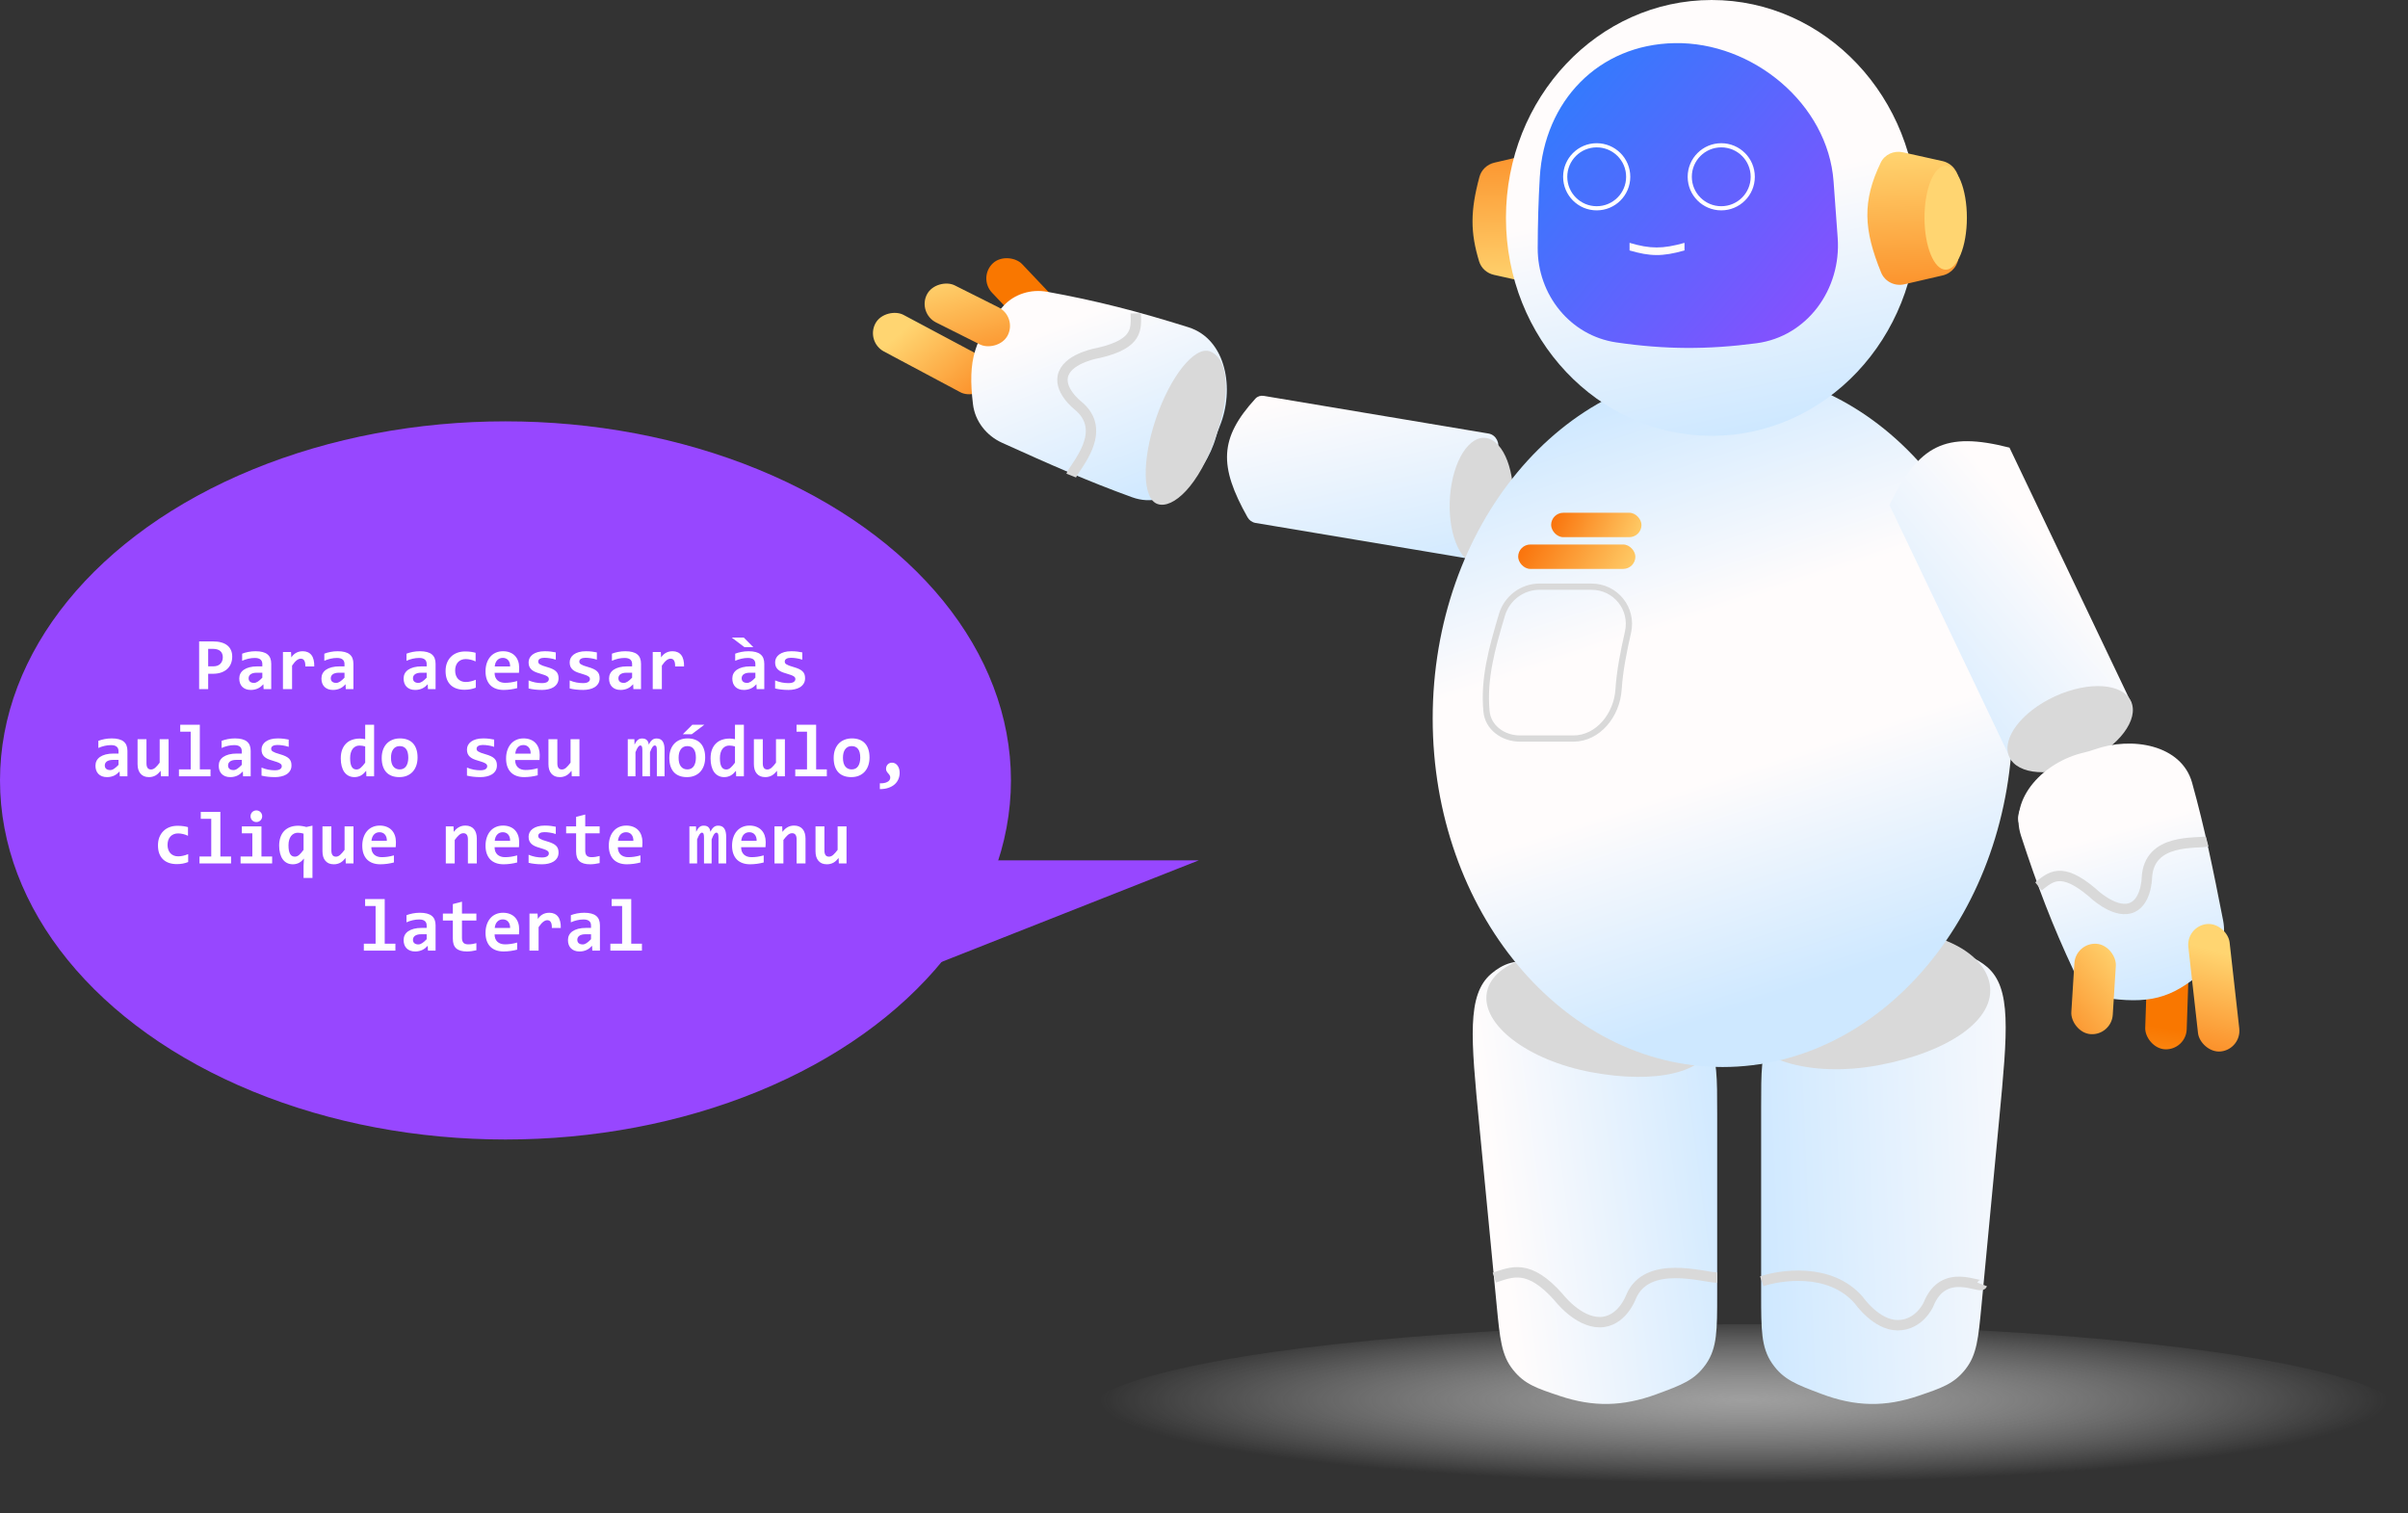 <svg width="1160" height="729" viewBox="0 0 1160 729" fill="none" xmlns="http://www.w3.org/2000/svg">
<rect x="0" y="0" width="1160" height="729" fill="#333333" stroke="none"/>
<ellipse cx="840" cy="683.5" rx="320" ry="45.5" fill="url(#paint0_radial_894_580)"/>
<ellipse cx="243.5" cy="376" rx="243.5" ry="173" fill="#9747FF"/>
<path d="M451 414.5L577.5 414.501L420.5 476.499L451 414.5Z" fill="#9747FF"/>
<path d="M111.869 316.338C111.869 317.533 111.67 318.641 111.271 319.66C110.873 320.668 110.281 321.541 109.496 322.279C108.711 323.018 107.732 323.592 106.561 324.002C105.389 324.412 104.029 324.617 102.482 324.617H100.285V332H95.926V309.025H102.658C104.146 309.025 105.459 309.189 106.596 309.518C107.744 309.834 108.705 310.303 109.479 310.924C110.264 311.545 110.855 312.312 111.254 313.227C111.664 314.129 111.869 315.166 111.869 316.338ZM107.334 316.637C107.334 316.027 107.234 315.477 107.035 314.984C106.848 314.48 106.555 314.053 106.156 313.701C105.77 313.35 105.277 313.08 104.68 312.893C104.082 312.705 103.373 312.611 102.553 312.611H100.285V321.031H102.693C103.443 321.031 104.105 320.932 104.68 320.732C105.254 320.521 105.734 320.223 106.121 319.836C106.52 319.449 106.818 318.986 107.018 318.447C107.229 317.908 107.334 317.305 107.334 316.637ZM126.986 332L126.881 329.662C126.506 330.061 126.113 330.43 125.703 330.77C125.293 331.098 124.842 331.385 124.35 331.631C123.857 331.877 123.318 332.064 122.732 332.193C122.158 332.334 121.525 332.404 120.834 332.404C119.92 332.404 119.117 332.27 118.426 332C117.734 331.73 117.154 331.355 116.686 330.875C116.217 330.395 115.859 329.814 115.613 329.135C115.379 328.455 115.262 327.705 115.262 326.885C115.262 326.041 115.438 325.262 115.789 324.547C116.152 323.832 116.697 323.217 117.424 322.701C118.162 322.186 119.076 321.781 120.166 321.488C121.268 321.195 122.557 321.049 124.033 321.049H126.371V319.977C126.371 319.52 126.307 319.109 126.178 318.746C126.049 318.371 125.838 318.055 125.545 317.797C125.264 317.539 124.895 317.34 124.438 317.199C123.98 317.059 123.418 316.988 122.75 316.988C121.695 316.988 120.652 317.111 119.621 317.357C118.602 317.592 117.611 317.926 116.65 318.359V314.932C117.506 314.592 118.49 314.311 119.604 314.088C120.729 313.865 121.895 313.754 123.102 313.754C124.426 313.754 125.562 313.883 126.512 314.141C127.461 314.387 128.24 314.762 128.85 315.266C129.471 315.77 129.928 316.402 130.221 317.164C130.514 317.914 130.66 318.793 130.66 319.801V332H126.986ZM126.371 324.107H123.752C123.025 324.107 122.41 324.178 121.906 324.318C121.402 324.459 120.992 324.652 120.676 324.898C120.359 325.145 120.125 325.432 119.973 325.76C119.832 326.076 119.762 326.416 119.762 326.779C119.762 327.506 119.996 328.062 120.465 328.449C120.934 328.824 121.572 329.012 122.381 329.012C122.979 329.012 123.6 328.795 124.244 328.361C124.889 327.928 125.598 327.307 126.371 326.498V324.107ZM147.078 321.084C147.102 320.416 147.066 319.848 146.973 319.379C146.891 318.91 146.75 318.523 146.551 318.219C146.363 317.914 146.129 317.691 145.848 317.551C145.566 317.41 145.244 317.34 144.881 317.34C144.248 317.34 143.592 317.604 142.912 318.131C142.244 318.646 141.506 319.502 140.697 320.697V332H136.303V314.141H140.188L140.346 316.742C140.639 316.285 140.967 315.875 141.33 315.512C141.705 315.148 142.115 314.838 142.561 314.58C143.018 314.311 143.521 314.105 144.072 313.965C144.623 313.824 145.227 313.754 145.883 313.754C146.785 313.754 147.582 313.912 148.273 314.229C148.977 314.533 149.562 314.99 150.031 315.6C150.512 316.209 150.863 316.977 151.086 317.902C151.32 318.816 151.42 319.877 151.385 321.084H147.078ZM166.572 332L166.467 329.662C166.092 330.061 165.699 330.43 165.289 330.77C164.879 331.098 164.428 331.385 163.936 331.631C163.443 331.877 162.904 332.064 162.318 332.193C161.744 332.334 161.111 332.404 160.42 332.404C159.506 332.404 158.703 332.27 158.012 332C157.32 331.73 156.74 331.355 156.271 330.875C155.803 330.395 155.445 329.814 155.199 329.135C154.965 328.455 154.848 327.705 154.848 326.885C154.848 326.041 155.023 325.262 155.375 324.547C155.738 323.832 156.283 323.217 157.01 322.701C157.748 322.186 158.662 321.781 159.752 321.488C160.854 321.195 162.143 321.049 163.619 321.049H165.957V319.977C165.957 319.52 165.893 319.109 165.764 318.746C165.635 318.371 165.424 318.055 165.131 317.797C164.85 317.539 164.48 317.34 164.023 317.199C163.566 317.059 163.004 316.988 162.336 316.988C161.281 316.988 160.238 317.111 159.207 317.357C158.188 317.592 157.197 317.926 156.236 318.359V314.932C157.092 314.592 158.076 314.311 159.189 314.088C160.314 313.865 161.48 313.754 162.688 313.754C164.012 313.754 165.148 313.883 166.098 314.141C167.047 314.387 167.826 314.762 168.436 315.266C169.057 315.77 169.514 316.402 169.807 317.164C170.1 317.914 170.246 318.793 170.246 319.801V332H166.572ZM165.957 324.107H163.338C162.611 324.107 161.996 324.178 161.492 324.318C160.988 324.459 160.578 324.652 160.262 324.898C159.945 325.145 159.711 325.432 159.559 325.76C159.418 326.076 159.348 326.416 159.348 326.779C159.348 327.506 159.582 328.062 160.051 328.449C160.52 328.824 161.158 329.012 161.967 329.012C162.564 329.012 163.186 328.795 163.83 328.361C164.475 327.928 165.184 327.307 165.957 326.498V324.107ZM206.158 332L206.053 329.662C205.678 330.061 205.285 330.43 204.875 330.77C204.465 331.098 204.014 331.385 203.521 331.631C203.029 331.877 202.49 332.064 201.904 332.193C201.33 332.334 200.697 332.404 200.006 332.404C199.092 332.404 198.289 332.27 197.598 332C196.906 331.73 196.326 331.355 195.857 330.875C195.389 330.395 195.031 329.814 194.785 329.135C194.551 328.455 194.434 327.705 194.434 326.885C194.434 326.041 194.609 325.262 194.961 324.547C195.324 323.832 195.869 323.217 196.596 322.701C197.334 322.186 198.248 321.781 199.338 321.488C200.439 321.195 201.729 321.049 203.205 321.049H205.543V319.977C205.543 319.52 205.479 319.109 205.35 318.746C205.221 318.371 205.01 318.055 204.717 317.797C204.436 317.539 204.066 317.34 203.609 317.199C203.152 317.059 202.59 316.988 201.922 316.988C200.867 316.988 199.824 317.111 198.793 317.357C197.773 317.592 196.783 317.926 195.822 318.359V314.932C196.678 314.592 197.662 314.311 198.775 314.088C199.9 313.865 201.066 313.754 202.273 313.754C203.598 313.754 204.734 313.883 205.684 314.141C206.633 314.387 207.412 314.762 208.021 315.266C208.643 315.77 209.1 316.402 209.393 317.164C209.686 317.914 209.832 318.793 209.832 319.801V332H206.158ZM205.543 324.107H202.924C202.197 324.107 201.582 324.178 201.078 324.318C200.574 324.459 200.164 324.652 199.848 324.898C199.531 325.145 199.297 325.432 199.145 325.76C199.004 326.076 198.934 326.416 198.934 326.779C198.934 327.506 199.168 328.062 199.637 328.449C200.105 328.824 200.744 329.012 201.553 329.012C202.15 329.012 202.771 328.795 203.416 328.361C204.061 327.928 204.77 327.307 205.543 326.498V324.107ZM229.203 331.314C228.359 331.654 227.486 331.906 226.584 332.07C225.682 332.234 224.738 332.316 223.754 332.316C222.336 332.316 221.064 332.123 219.939 331.736C218.814 331.35 217.859 330.775 217.074 330.014C216.289 329.252 215.686 328.309 215.264 327.184C214.854 326.059 214.648 324.758 214.648 323.281C214.648 321.852 214.871 320.557 215.316 319.396C215.773 318.236 216.412 317.246 217.232 316.426C218.053 315.605 219.037 314.973 220.186 314.527C221.346 314.082 222.635 313.859 224.053 313.859C225.213 313.859 226.186 313.924 226.971 314.053C227.768 314.17 228.482 314.322 229.115 314.51V318.676C228.389 318.312 227.598 318.031 226.742 317.832C225.898 317.633 225.096 317.533 224.334 317.533C223.537 317.533 222.822 317.668 222.189 317.938C221.557 318.207 221.023 318.582 220.59 319.062C220.156 319.543 219.822 320.129 219.588 320.82C219.365 321.5 219.254 322.25 219.254 323.07C219.254 323.926 219.377 324.693 219.623 325.373C219.869 326.053 220.215 326.633 220.66 327.113C221.117 327.582 221.662 327.945 222.295 328.203C222.928 328.449 223.631 328.572 224.404 328.572C224.779 328.572 225.172 328.549 225.582 328.502C226.004 328.443 226.42 328.367 226.83 328.273C227.252 328.168 227.662 328.051 228.061 327.922C228.471 327.793 228.852 327.652 229.203 327.5V331.314ZM250.104 321.699C250.104 321.992 250.092 322.373 250.068 322.842C250.057 323.311 250.033 323.75 249.998 324.16H238.256C238.256 324.945 238.373 325.637 238.607 326.234C238.854 326.832 239.193 327.336 239.627 327.746C240.072 328.145 240.6 328.449 241.209 328.66C241.83 328.871 242.516 328.977 243.266 328.977C244.133 328.977 245.059 328.912 246.043 328.783C247.039 328.643 248.07 328.42 249.137 328.115V331.525C248.68 331.654 248.182 331.771 247.643 331.877C247.104 331.982 246.553 332.076 245.99 332.158C245.428 332.24 244.859 332.299 244.285 332.334C243.711 332.381 243.154 332.404 242.615 332.404C241.256 332.404 240.037 332.211 238.959 331.824C237.881 331.438 236.967 330.869 236.217 330.119C235.467 329.357 234.893 328.42 234.494 327.307C234.096 326.193 233.896 324.904 233.896 323.439C233.896 321.986 234.096 320.668 234.494 319.484C234.893 318.289 235.455 317.27 236.182 316.426C236.908 315.57 237.787 314.914 238.818 314.457C239.861 313.988 241.021 313.754 242.299 313.754C243.564 313.754 244.684 313.953 245.656 314.352C246.629 314.738 247.443 315.283 248.1 315.986C248.756 316.689 249.254 317.527 249.594 318.5C249.934 319.473 250.104 320.539 250.104 321.699ZM245.744 321.084C245.756 320.381 245.668 319.771 245.48 319.256C245.293 318.729 245.035 318.295 244.707 317.955C244.391 317.615 244.016 317.363 243.582 317.199C243.16 317.035 242.703 316.953 242.211 316.953C241.133 316.953 240.248 317.316 239.557 318.043C238.865 318.758 238.455 319.771 238.326 321.084H245.744ZM269.07 326.744C269.07 327.764 268.842 328.637 268.385 329.363C267.939 330.078 267.342 330.664 266.592 331.121C265.854 331.566 265.01 331.889 264.061 332.088C263.123 332.299 262.162 332.404 261.178 332.404C259.865 332.404 258.682 332.34 257.627 332.211C256.572 332.094 255.576 331.918 254.639 331.684V327.816C255.74 328.273 256.836 328.607 257.926 328.818C259.027 329.018 260.064 329.117 261.037 329.117C262.162 329.117 263 328.941 263.551 328.59C264.113 328.227 264.395 327.758 264.395 327.184C264.395 326.914 264.336 326.668 264.219 326.445C264.102 326.223 263.879 326.012 263.551 325.812C263.234 325.602 262.783 325.391 262.197 325.18C261.611 324.957 260.844 324.711 259.895 324.441C259.016 324.195 258.242 323.92 257.574 323.615C256.918 323.299 256.373 322.93 255.939 322.508C255.506 322.086 255.178 321.6 254.955 321.049C254.744 320.486 254.639 319.83 254.639 319.08C254.639 318.354 254.803 317.668 255.131 317.023C255.459 316.379 255.945 315.816 256.59 315.336C257.246 314.844 258.061 314.457 259.033 314.176C260.006 313.895 261.143 313.754 262.443 313.754C263.568 313.754 264.564 313.812 265.432 313.93C266.299 314.047 267.066 314.176 267.734 314.316V317.814C266.715 317.486 265.754 317.258 264.852 317.129C263.961 316.988 263.076 316.918 262.197 316.918C261.318 316.918 260.609 317.076 260.07 317.393C259.543 317.709 259.279 318.148 259.279 318.711C259.279 318.98 259.332 319.221 259.438 319.432C259.543 319.643 259.748 319.848 260.053 320.047C260.369 320.246 260.803 320.457 261.354 320.68C261.916 320.891 262.654 321.125 263.568 321.383C264.6 321.676 265.467 321.992 266.17 322.332C266.873 322.66 267.436 323.035 267.857 323.457C268.291 323.879 268.602 324.359 268.789 324.898C268.977 325.438 269.07 326.053 269.07 326.744ZM288.863 326.744C288.863 327.764 288.635 328.637 288.178 329.363C287.732 330.078 287.135 330.664 286.385 331.121C285.646 331.566 284.803 331.889 283.854 332.088C282.916 332.299 281.955 332.404 280.971 332.404C279.658 332.404 278.475 332.34 277.42 332.211C276.365 332.094 275.369 331.918 274.432 331.684V327.816C275.533 328.273 276.629 328.607 277.719 328.818C278.82 329.018 279.857 329.117 280.83 329.117C281.955 329.117 282.793 328.941 283.344 328.59C283.906 328.227 284.188 327.758 284.188 327.184C284.188 326.914 284.129 326.668 284.012 326.445C283.895 326.223 283.672 326.012 283.344 325.812C283.027 325.602 282.576 325.391 281.99 325.18C281.404 324.957 280.637 324.711 279.688 324.441C278.809 324.195 278.035 323.92 277.367 323.615C276.711 323.299 276.166 322.93 275.732 322.508C275.299 322.086 274.971 321.6 274.748 321.049C274.537 320.486 274.432 319.83 274.432 319.08C274.432 318.354 274.596 317.668 274.924 317.023C275.252 316.379 275.738 315.816 276.383 315.336C277.039 314.844 277.854 314.457 278.826 314.176C279.799 313.895 280.936 313.754 282.236 313.754C283.361 313.754 284.357 313.812 285.225 313.93C286.092 314.047 286.859 314.176 287.527 314.316V317.814C286.508 317.486 285.547 317.258 284.645 317.129C283.754 316.988 282.869 316.918 281.99 316.918C281.111 316.918 280.402 317.076 279.863 317.393C279.336 317.709 279.072 318.148 279.072 318.711C279.072 318.98 279.125 319.221 279.23 319.432C279.336 319.643 279.541 319.848 279.846 320.047C280.162 320.246 280.596 320.457 281.146 320.68C281.709 320.891 282.447 321.125 283.361 321.383C284.393 321.676 285.26 321.992 285.963 322.332C286.666 322.66 287.229 323.035 287.65 323.457C288.084 323.879 288.395 324.359 288.582 324.898C288.77 325.438 288.863 326.053 288.863 326.744ZM305.123 332L305.018 329.662C304.643 330.061 304.25 330.43 303.84 330.77C303.43 331.098 302.979 331.385 302.486 331.631C301.994 331.877 301.455 332.064 300.869 332.193C300.295 332.334 299.662 332.404 298.971 332.404C298.057 332.404 297.254 332.27 296.562 332C295.871 331.73 295.291 331.355 294.822 330.875C294.354 330.395 293.996 329.814 293.75 329.135C293.516 328.455 293.398 327.705 293.398 326.885C293.398 326.041 293.574 325.262 293.926 324.547C294.289 323.832 294.834 323.217 295.561 322.701C296.299 322.186 297.213 321.781 298.303 321.488C299.404 321.195 300.693 321.049 302.17 321.049H304.508V319.977C304.508 319.52 304.443 319.109 304.314 318.746C304.186 318.371 303.975 318.055 303.682 317.797C303.4 317.539 303.031 317.34 302.574 317.199C302.117 317.059 301.555 316.988 300.887 316.988C299.832 316.988 298.789 317.111 297.758 317.357C296.738 317.592 295.748 317.926 294.787 318.359V314.932C295.643 314.592 296.627 314.311 297.74 314.088C298.865 313.865 300.031 313.754 301.238 313.754C302.562 313.754 303.699 313.883 304.648 314.141C305.598 314.387 306.377 314.762 306.986 315.266C307.607 315.77 308.064 316.402 308.357 317.164C308.65 317.914 308.797 318.793 308.797 319.801V332H305.123ZM304.508 324.107H301.889C301.162 324.107 300.547 324.178 300.043 324.318C299.539 324.459 299.129 324.652 298.812 324.898C298.496 325.145 298.262 325.432 298.109 325.76C297.969 326.076 297.898 326.416 297.898 326.779C297.898 327.506 298.133 328.062 298.602 328.449C299.07 328.824 299.709 329.012 300.518 329.012C301.115 329.012 301.736 328.795 302.381 328.361C303.025 327.928 303.734 327.307 304.508 326.498V324.107ZM325.215 321.084C325.238 320.416 325.203 319.848 325.109 319.379C325.027 318.91 324.887 318.523 324.688 318.219C324.5 317.914 324.266 317.691 323.984 317.551C323.703 317.41 323.381 317.34 323.018 317.34C322.385 317.34 321.729 317.604 321.049 318.131C320.381 318.646 319.643 319.502 318.834 320.697V332H314.439V314.141H318.324L318.482 316.742C318.775 316.285 319.104 315.875 319.467 315.512C319.842 315.148 320.252 314.838 320.697 314.58C321.154 314.311 321.658 314.105 322.209 313.965C322.76 313.824 323.363 313.754 324.02 313.754C324.922 313.754 325.719 313.912 326.41 314.229C327.113 314.533 327.699 314.99 328.168 315.6C328.648 316.209 329 316.977 329.223 317.902C329.457 318.816 329.557 319.877 329.521 321.084H325.215ZM364.502 332L364.396 329.662C364.021 330.061 363.629 330.43 363.219 330.77C362.809 331.098 362.357 331.385 361.865 331.631C361.373 331.877 360.834 332.064 360.248 332.193C359.674 332.334 359.041 332.404 358.35 332.404C357.436 332.404 356.633 332.27 355.941 332C355.25 331.73 354.67 331.355 354.201 330.875C353.732 330.395 353.375 329.814 353.129 329.135C352.895 328.455 352.777 327.705 352.777 326.885C352.777 326.041 352.953 325.262 353.305 324.547C353.668 323.832 354.213 323.217 354.939 322.701C355.678 322.186 356.592 321.781 357.682 321.488C358.783 321.195 360.072 321.049 361.549 321.049H363.887V319.977C363.887 319.52 363.822 319.109 363.693 318.746C363.564 318.371 363.354 318.055 363.061 317.797C362.779 317.539 362.41 317.34 361.953 317.199C361.496 317.059 360.934 316.988 360.266 316.988C359.211 316.988 358.168 317.111 357.137 317.357C356.117 317.592 355.127 317.926 354.166 318.359V314.932C355.021 314.592 356.006 314.311 357.119 314.088C358.244 313.865 359.41 313.754 360.617 313.754C361.941 313.754 363.078 313.883 364.027 314.141C364.977 314.387 365.756 314.762 366.365 315.266C366.986 315.77 367.443 316.402 367.736 317.164C368.029 317.914 368.176 318.793 368.176 319.801V332H364.502ZM363.887 324.107H361.268C360.541 324.107 359.926 324.178 359.422 324.318C358.918 324.459 358.508 324.652 358.191 324.898C357.875 325.145 357.641 325.432 357.488 325.76C357.348 326.076 357.277 326.416 357.277 326.779C357.277 327.506 357.512 328.062 357.98 328.449C358.449 328.824 359.088 329.012 359.896 329.012C360.494 329.012 361.115 328.795 361.76 328.361C362.404 327.928 363.113 327.307 363.887 326.498V324.107ZM358.279 307.162L362.885 311.768H358.596L352.479 307.162H358.279ZM387.828 326.744C387.828 327.764 387.6 328.637 387.143 329.363C386.697 330.078 386.1 330.664 385.35 331.121C384.611 331.566 383.768 331.889 382.818 332.088C381.881 332.299 380.92 332.404 379.936 332.404C378.623 332.404 377.439 332.34 376.385 332.211C375.33 332.094 374.334 331.918 373.396 331.684V327.816C374.498 328.273 375.594 328.607 376.684 328.818C377.785 329.018 378.822 329.117 379.795 329.117C380.92 329.117 381.758 328.941 382.309 328.59C382.871 328.227 383.152 327.758 383.152 327.184C383.152 326.914 383.094 326.668 382.977 326.445C382.859 326.223 382.637 326.012 382.309 325.812C381.992 325.602 381.541 325.391 380.955 325.18C380.369 324.957 379.602 324.711 378.652 324.441C377.773 324.195 377 323.92 376.332 323.615C375.676 323.299 375.131 322.93 374.697 322.508C374.264 322.086 373.936 321.6 373.713 321.049C373.502 320.486 373.396 319.83 373.396 319.08C373.396 318.354 373.561 317.668 373.889 317.023C374.217 316.379 374.703 315.816 375.348 315.336C376.004 314.844 376.818 314.457 377.791 314.176C378.764 313.895 379.9 313.754 381.201 313.754C382.326 313.754 383.322 313.812 384.189 313.93C385.057 314.047 385.824 314.176 386.492 314.316V317.814C385.473 317.486 384.512 317.258 383.609 317.129C382.719 316.988 381.834 316.918 380.955 316.918C380.076 316.918 379.367 317.076 378.828 317.393C378.301 317.709 378.037 318.148 378.037 318.711C378.037 318.98 378.09 319.221 378.195 319.432C378.301 319.643 378.506 319.848 378.811 320.047C379.127 320.246 379.561 320.457 380.111 320.68C380.674 320.891 381.412 321.125 382.326 321.383C383.357 321.676 384.225 321.992 384.928 322.332C385.631 322.66 386.193 323.035 386.615 323.457C387.049 323.879 387.359 324.359 387.547 324.898C387.734 325.438 387.828 326.053 387.828 326.744ZM57.711 374L57.605 371.662C57.23 372.061 56.838 372.43 56.428 372.77C56.018 373.098 55.566 373.385 55.074 373.631C54.582 373.877 54.043 374.064 53.457 374.193C52.883 374.334 52.25 374.404 51.559 374.404C50.645 374.404 49.842 374.27 49.15 374C48.459 373.73 47.879 373.355 47.41 372.875C46.941 372.395 46.584 371.814 46.338 371.135C46.103 370.455 45.986 369.705 45.986 368.885C45.986 368.041 46.162 367.262 46.514 366.547C46.877 365.832 47.422 365.217 48.148 364.701C48.887 364.186 49.801 363.781 50.891 363.488C51.992 363.195 53.281 363.049 54.758 363.049H57.096V361.977C57.096 361.52 57.031 361.109 56.902 360.746C56.773 360.371 56.562 360.055 56.27 359.797C55.988 359.539 55.619 359.34 55.162 359.199C54.705 359.059 54.143 358.988 53.475 358.988C52.42 358.988 51.377 359.111 50.346 359.357C49.326 359.592 48.336 359.926 47.375 360.359V356.932C48.23 356.592 49.215 356.311 50.328 356.088C51.453 355.865 52.619 355.754 53.826 355.754C55.15 355.754 56.287 355.883 57.236 356.141C58.185 356.387 58.965 356.762 59.574 357.266C60.195 357.77 60.652 358.402 60.945 359.164C61.238 359.914 61.385 360.793 61.385 361.801V374H57.711ZM57.096 366.107H54.477C53.75 366.107 53.135 366.178 52.631 366.318C52.127 366.459 51.717 366.652 51.4 366.898C51.084 367.145 50.85 367.432 50.697 367.76C50.557 368.076 50.486 368.416 50.486 368.779C50.486 369.506 50.721 370.062 51.19 370.449C51.658 370.824 52.297 371.012 53.105 371.012C53.703 371.012 54.324 370.795 54.969 370.361C55.613 369.928 56.322 369.307 57.096 368.498V366.107ZM70.561 356.141V367.777C70.561 368.75 70.742 369.488 71.106 369.992C71.469 370.484 72.019 370.73 72.758 370.73C73.473 370.73 74.158 370.438 74.814 369.852C75.482 369.254 76.186 368.451 76.924 367.443V356.141H81.213V374H77.504L77.398 371.363C77.023 371.82 76.643 372.236 76.256 372.611C75.869 372.986 75.447 373.309 74.99 373.578C74.545 373.836 74.053 374.035 73.514 374.176C72.986 374.328 72.4 374.404 71.756 374.404C70.842 374.404 70.039 374.258 69.348 373.965C68.668 373.66 68.1 373.232 67.643 372.682C67.186 372.131 66.84 371.475 66.606 370.713C66.383 369.939 66.272 369.078 66.272 368.129V356.141H70.561ZM91.865 352.502H86.82V349.162H96.26V370.66H101.41V374H86.205V370.66H91.865V352.502ZM117.09 374L116.984 371.662C116.609 372.061 116.217 372.43 115.807 372.77C115.396 373.098 114.945 373.385 114.453 373.631C113.961 373.877 113.422 374.064 112.836 374.193C112.262 374.334 111.629 374.404 110.938 374.404C110.023 374.404 109.221 374.27 108.529 374C107.838 373.73 107.258 373.355 106.789 372.875C106.32 372.395 105.963 371.814 105.717 371.135C105.482 370.455 105.365 369.705 105.365 368.885C105.365 368.041 105.541 367.262 105.893 366.547C106.256 365.832 106.801 365.217 107.527 364.701C108.266 364.186 109.18 363.781 110.27 363.488C111.371 363.195 112.66 363.049 114.137 363.049H116.475V361.977C116.475 361.52 116.41 361.109 116.281 360.746C116.152 360.371 115.941 360.055 115.648 359.797C115.367 359.539 114.998 359.34 114.541 359.199C114.084 359.059 113.521 358.988 112.854 358.988C111.799 358.988 110.756 359.111 109.725 359.357C108.705 359.592 107.715 359.926 106.754 360.359V356.932C107.609 356.592 108.594 356.311 109.707 356.088C110.832 355.865 111.998 355.754 113.205 355.754C114.529 355.754 115.666 355.883 116.615 356.141C117.564 356.387 118.344 356.762 118.953 357.266C119.574 357.77 120.031 358.402 120.324 359.164C120.617 359.914 120.764 360.793 120.764 361.801V374H117.09ZM116.475 366.107H113.855C113.129 366.107 112.514 366.178 112.01 366.318C111.506 366.459 111.096 366.652 110.779 366.898C110.463 367.145 110.229 367.432 110.076 367.76C109.936 368.076 109.865 368.416 109.865 368.779C109.865 369.506 110.1 370.062 110.568 370.449C111.037 370.824 111.676 371.012 112.484 371.012C113.082 371.012 113.703 370.795 114.348 370.361C114.992 369.928 115.701 369.307 116.475 368.498V366.107ZM140.416 368.744C140.416 369.764 140.188 370.637 139.73 371.363C139.285 372.078 138.688 372.664 137.938 373.121C137.199 373.566 136.355 373.889 135.406 374.088C134.469 374.299 133.508 374.404 132.523 374.404C131.211 374.404 130.027 374.34 128.973 374.211C127.918 374.094 126.922 373.918 125.984 373.684V369.816C127.086 370.273 128.182 370.607 129.271 370.818C130.373 371.018 131.41 371.117 132.383 371.117C133.508 371.117 134.346 370.941 134.896 370.59C135.459 370.227 135.74 369.758 135.74 369.184C135.74 368.914 135.682 368.668 135.564 368.445C135.447 368.223 135.225 368.012 134.896 367.812C134.58 367.602 134.129 367.391 133.543 367.18C132.957 366.957 132.189 366.711 131.24 366.441C130.361 366.195 129.588 365.92 128.92 365.615C128.264 365.299 127.719 364.93 127.285 364.508C126.852 364.086 126.523 363.6 126.301 363.049C126.09 362.486 125.984 361.83 125.984 361.08C125.984 360.354 126.148 359.668 126.477 359.023C126.805 358.379 127.291 357.816 127.936 357.336C128.592 356.844 129.406 356.457 130.379 356.176C131.352 355.895 132.488 355.754 133.789 355.754C134.914 355.754 135.91 355.812 136.777 355.93C137.645 356.047 138.412 356.176 139.08 356.316V359.814C138.061 359.486 137.1 359.258 136.197 359.129C135.307 358.988 134.422 358.918 133.543 358.918C132.664 358.918 131.955 359.076 131.416 359.393C130.889 359.709 130.625 360.148 130.625 360.711C130.625 360.98 130.678 361.221 130.783 361.432C130.889 361.643 131.094 361.848 131.398 362.047C131.715 362.246 132.148 362.457 132.699 362.68C133.262 362.891 134 363.125 134.914 363.383C135.945 363.676 136.812 363.992 137.516 364.332C138.219 364.66 138.781 365.035 139.203 365.457C139.637 365.879 139.947 366.359 140.135 366.898C140.322 367.438 140.416 368.053 140.416 368.744ZM176.504 374L176.398 371.363C176.023 371.82 175.637 372.236 175.238 372.611C174.84 372.986 174.412 373.309 173.955 373.578C173.498 373.836 173.006 374.035 172.479 374.176C171.963 374.328 171.389 374.404 170.756 374.404C169.701 374.404 168.764 374.193 167.943 373.771C167.123 373.35 166.432 372.752 165.869 371.979C165.318 371.193 164.896 370.244 164.604 369.131C164.311 368.018 164.164 366.775 164.164 365.404C164.164 363.764 164.393 362.346 164.85 361.15C165.318 359.943 165.963 358.947 166.783 358.162C167.604 357.365 168.576 356.779 169.701 356.404C170.826 356.018 172.051 355.824 173.375 355.824C173.82 355.824 174.266 355.854 174.711 355.912C175.168 355.971 175.572 356.047 175.924 356.141V349.162H180.213V374H176.504ZM168.664 365.211C168.664 366.195 168.729 367.039 168.857 367.742C168.998 368.434 169.197 369.002 169.455 369.447C169.725 369.893 170.053 370.221 170.439 370.432C170.826 370.631 171.266 370.73 171.758 370.73C172.484 370.73 173.176 370.438 173.832 369.852C174.488 369.266 175.186 368.463 175.924 367.443V359.639C175.584 359.51 175.162 359.404 174.658 359.322C174.166 359.24 173.668 359.199 173.164 359.199C172.473 359.199 171.852 359.34 171.301 359.621C170.75 359.902 170.275 360.301 169.877 360.816C169.49 361.332 169.191 361.965 168.98 362.715C168.77 363.453 168.664 364.285 168.664 365.211ZM201.148 364.93C201.148 366.336 200.949 367.625 200.551 368.797C200.152 369.957 199.578 370.953 198.828 371.785C198.078 372.617 197.158 373.262 196.068 373.719C194.979 374.176 193.736 374.404 192.342 374.404C191.018 374.404 189.834 374.211 188.791 373.824C187.748 373.438 186.863 372.863 186.137 372.102C185.41 371.328 184.854 370.367 184.467 369.219C184.08 368.059 183.887 366.711 183.887 365.176C183.887 363.758 184.086 362.469 184.484 361.309C184.895 360.148 185.475 359.158 186.225 358.338C186.986 357.518 187.912 356.885 189.002 356.439C190.092 355.982 191.322 355.754 192.693 355.754C194.029 355.754 195.219 355.953 196.262 356.352C197.305 356.738 198.189 357.318 198.916 358.092C199.643 358.865 200.193 359.826 200.568 360.975C200.955 362.111 201.148 363.43 201.148 364.93ZM196.684 365.035C196.684 363.184 196.332 361.795 195.629 360.869C194.938 359.932 193.912 359.463 192.553 359.463C191.803 359.463 191.164 359.609 190.637 359.902C190.109 360.195 189.676 360.6 189.336 361.115C188.996 361.619 188.744 362.211 188.58 362.891C188.428 363.57 188.352 364.297 188.352 365.07C188.352 366.934 188.727 368.34 189.477 369.289C190.227 370.227 191.252 370.695 192.553 370.695C193.268 370.695 193.889 370.555 194.416 370.273C194.943 369.98 195.371 369.582 195.699 369.078C196.027 368.562 196.273 367.959 196.438 367.268C196.602 366.576 196.684 365.832 196.684 365.035ZM239.381 368.744C239.381 369.764 239.152 370.637 238.695 371.363C238.25 372.078 237.652 372.664 236.902 373.121C236.164 373.566 235.32 373.889 234.371 374.088C233.434 374.299 232.473 374.404 231.488 374.404C230.176 374.404 228.992 374.34 227.938 374.211C226.883 374.094 225.887 373.918 224.949 373.684V369.816C226.051 370.273 227.146 370.607 228.236 370.818C229.338 371.018 230.375 371.117 231.348 371.117C232.473 371.117 233.311 370.941 233.861 370.59C234.424 370.227 234.705 369.758 234.705 369.184C234.705 368.914 234.646 368.668 234.529 368.445C234.412 368.223 234.189 368.012 233.861 367.812C233.545 367.602 233.094 367.391 232.508 367.18C231.922 366.957 231.154 366.711 230.205 366.441C229.326 366.195 228.553 365.92 227.885 365.615C227.229 365.299 226.684 364.93 226.25 364.508C225.816 364.086 225.488 363.6 225.266 363.049C225.055 362.486 224.949 361.83 224.949 361.08C224.949 360.354 225.113 359.668 225.441 359.023C225.77 358.379 226.256 357.816 226.9 357.336C227.557 356.844 228.371 356.457 229.344 356.176C230.316 355.895 231.453 355.754 232.754 355.754C233.879 355.754 234.875 355.812 235.742 355.93C236.609 356.047 237.377 356.176 238.045 356.316V359.814C237.025 359.486 236.064 359.258 235.162 359.129C234.271 358.988 233.387 358.918 232.508 358.918C231.629 358.918 230.92 359.076 230.381 359.393C229.854 359.709 229.59 360.148 229.59 360.711C229.59 360.98 229.643 361.221 229.748 361.432C229.854 361.643 230.059 361.848 230.363 362.047C230.68 362.246 231.113 362.457 231.664 362.68C232.227 362.891 232.965 363.125 233.879 363.383C234.91 363.676 235.777 363.992 236.48 364.332C237.184 364.66 237.746 365.035 238.168 365.457C238.602 365.879 238.912 366.359 239.1 366.898C239.287 367.438 239.381 368.053 239.381 368.744ZM260 363.699C260 363.992 259.988 364.373 259.965 364.842C259.953 365.311 259.93 365.75 259.895 366.16H248.152C248.152 366.945 248.27 367.637 248.504 368.234C248.75 368.832 249.09 369.336 249.523 369.746C249.969 370.145 250.496 370.449 251.105 370.66C251.727 370.871 252.412 370.977 253.162 370.977C254.029 370.977 254.955 370.912 255.939 370.783C256.936 370.643 257.967 370.42 259.033 370.115V373.525C258.576 373.654 258.078 373.771 257.539 373.877C257 373.982 256.449 374.076 255.887 374.158C255.324 374.24 254.756 374.299 254.182 374.334C253.607 374.381 253.051 374.404 252.512 374.404C251.152 374.404 249.934 374.211 248.855 373.824C247.777 373.438 246.863 372.869 246.113 372.119C245.363 371.357 244.789 370.42 244.391 369.307C243.992 368.193 243.793 366.904 243.793 365.439C243.793 363.986 243.992 362.668 244.391 361.484C244.789 360.289 245.352 359.27 246.078 358.426C246.805 357.57 247.684 356.914 248.715 356.457C249.758 355.988 250.918 355.754 252.195 355.754C253.461 355.754 254.58 355.953 255.553 356.352C256.525 356.738 257.34 357.283 257.996 357.986C258.652 358.689 259.15 359.527 259.49 360.5C259.83 361.473 260 362.539 260 363.699ZM255.641 363.084C255.652 362.381 255.564 361.771 255.377 361.256C255.189 360.729 254.932 360.295 254.604 359.955C254.287 359.615 253.912 359.363 253.479 359.199C253.057 359.035 252.6 358.953 252.107 358.953C251.029 358.953 250.145 359.316 249.453 360.043C248.762 360.758 248.352 361.771 248.223 363.084H255.641ZM268.49 356.141V367.777C268.49 368.75 268.672 369.488 269.035 369.992C269.398 370.484 269.949 370.73 270.688 370.73C271.402 370.73 272.088 370.438 272.744 369.852C273.412 369.254 274.115 368.451 274.854 367.443V356.141H279.143V374H275.434L275.328 371.363C274.953 371.82 274.572 372.236 274.186 372.611C273.799 372.986 273.377 373.309 272.92 373.578C272.475 373.836 271.982 374.035 271.443 374.176C270.916 374.328 270.33 374.404 269.686 374.404C268.771 374.404 267.969 374.258 267.277 373.965C266.598 373.66 266.029 373.232 265.572 372.682C265.115 372.131 264.77 371.475 264.535 370.713C264.312 369.939 264.201 369.078 264.201 368.129V356.141H268.49ZM316.426 374V361.836C316.426 361.391 316.414 361.004 316.391 360.676C316.367 360.336 316.32 360.055 316.25 359.832C316.18 359.609 316.074 359.445 315.934 359.34C315.805 359.223 315.623 359.164 315.389 359.164C315.025 359.164 314.668 359.41 314.316 359.902C313.965 360.395 313.566 361.232 313.121 362.416V374H309.447V361.836C309.447 361.391 309.436 361.004 309.412 360.676C309.389 360.336 309.342 360.055 309.271 359.832C309.201 359.609 309.096 359.445 308.955 359.34C308.814 359.223 308.627 359.164 308.393 359.164C308.088 359.164 307.748 359.41 307.373 359.902C306.998 360.395 306.582 361.232 306.125 362.416V374H302.416V356.141H305.598L305.668 358.742C305.926 358.215 306.184 357.764 306.441 357.389C306.699 357.014 306.975 356.709 307.268 356.475C307.561 356.229 307.871 356.053 308.199 355.947C308.539 355.842 308.92 355.789 309.342 355.789C310.338 355.789 311.094 356.053 311.609 356.58C312.137 357.096 312.436 357.816 312.506 358.742C312.787 358.215 313.062 357.764 313.332 357.389C313.613 357.014 313.9 356.709 314.193 356.475C314.498 356.229 314.82 356.053 315.16 355.947C315.512 355.842 315.898 355.789 316.32 355.789C317.621 355.789 318.582 356.246 319.203 357.16C319.824 358.062 320.135 359.404 320.135 361.186V374H316.426ZM339.699 364.93C339.699 366.336 339.5 367.625 339.102 368.797C338.703 369.957 338.129 370.953 337.379 371.785C336.629 372.617 335.709 373.262 334.619 373.719C333.529 374.176 332.287 374.404 330.893 374.404C329.568 374.404 328.385 374.211 327.342 373.824C326.299 373.438 325.414 372.863 324.688 372.102C323.961 371.328 323.404 370.367 323.018 369.219C322.631 368.059 322.438 366.711 322.438 365.176C322.438 363.758 322.637 362.469 323.035 361.309C323.445 360.148 324.025 359.158 324.775 358.338C325.537 357.518 326.463 356.885 327.553 356.439C328.643 355.982 329.873 355.754 331.244 355.754C332.58 355.754 333.77 355.953 334.812 356.352C335.855 356.738 336.74 357.318 337.467 358.092C338.193 358.865 338.744 359.826 339.119 360.975C339.506 362.111 339.699 363.43 339.699 364.93ZM335.234 365.035C335.234 363.184 334.883 361.795 334.18 360.869C333.488 359.932 332.463 359.463 331.104 359.463C330.354 359.463 329.715 359.609 329.188 359.902C328.66 360.195 328.227 360.6 327.887 361.115C327.547 361.619 327.295 362.211 327.131 362.891C326.979 363.57 326.902 364.297 326.902 365.07C326.902 366.934 327.277 368.34 328.027 369.289C328.777 370.227 329.803 370.695 331.104 370.695C331.818 370.695 332.439 370.555 332.967 370.273C333.494 369.98 333.922 369.582 334.25 369.078C334.578 368.562 334.824 367.959 334.988 367.268C335.152 366.576 335.234 365.832 335.234 365.035ZM333.195 353.768H328.906L333.512 349.162H339.312L333.195 353.768ZM354.641 374L354.535 371.363C354.16 371.82 353.773 372.236 353.375 372.611C352.977 372.986 352.549 373.309 352.092 373.578C351.635 373.836 351.143 374.035 350.615 374.176C350.1 374.328 349.525 374.404 348.893 374.404C347.838 374.404 346.9 374.193 346.08 373.771C345.26 373.35 344.568 372.752 344.006 371.979C343.455 371.193 343.033 370.244 342.74 369.131C342.447 368.018 342.301 366.775 342.301 365.404C342.301 363.764 342.529 362.346 342.986 361.15C343.455 359.943 344.1 358.947 344.92 358.162C345.74 357.365 346.713 356.779 347.838 356.404C348.963 356.018 350.188 355.824 351.512 355.824C351.957 355.824 352.402 355.854 352.848 355.912C353.305 355.971 353.709 356.047 354.061 356.141V349.162H358.35V374H354.641ZM346.801 365.211C346.801 366.195 346.865 367.039 346.994 367.742C347.135 368.434 347.334 369.002 347.592 369.447C347.861 369.893 348.189 370.221 348.576 370.432C348.963 370.631 349.402 370.73 349.895 370.73C350.621 370.73 351.312 370.438 351.969 369.852C352.625 369.266 353.322 368.463 354.061 367.443V359.639C353.721 359.51 353.299 359.404 352.795 359.322C352.303 359.24 351.805 359.199 351.301 359.199C350.609 359.199 349.988 359.34 349.438 359.621C348.887 359.902 348.412 360.301 348.014 360.816C347.627 361.332 347.328 361.965 347.117 362.715C346.906 363.453 346.801 364.285 346.801 365.211ZM367.455 356.141V367.777C367.455 368.75 367.637 369.488 368 369.992C368.363 370.484 368.914 370.73 369.652 370.73C370.367 370.73 371.053 370.438 371.709 369.852C372.377 369.254 373.08 368.451 373.818 367.443V356.141H378.107V374H374.398L374.293 371.363C373.918 371.82 373.537 372.236 373.15 372.611C372.764 372.986 372.342 373.309 371.885 373.578C371.439 373.836 370.947 374.035 370.408 374.176C369.881 374.328 369.295 374.404 368.65 374.404C367.736 374.404 366.934 374.258 366.242 373.965C365.562 373.66 364.994 373.232 364.537 372.682C364.08 372.131 363.734 371.475 363.5 370.713C363.277 369.939 363.166 369.078 363.166 368.129V356.141H367.455ZM388.76 352.502H383.715V349.162H393.154V370.66H398.305V374H383.1V370.66H388.76V352.502ZM418.871 364.93C418.871 366.336 418.672 367.625 418.273 368.797C417.875 369.957 417.301 370.953 416.551 371.785C415.801 372.617 414.881 373.262 413.791 373.719C412.701 374.176 411.459 374.404 410.064 374.404C408.74 374.404 407.557 374.211 406.514 373.824C405.471 373.438 404.586 372.863 403.859 372.102C403.133 371.328 402.576 370.367 402.189 369.219C401.803 368.059 401.609 366.711 401.609 365.176C401.609 363.758 401.809 362.469 402.207 361.309C402.617 360.148 403.197 359.158 403.947 358.338C404.709 357.518 405.635 356.885 406.725 356.439C407.814 355.982 409.045 355.754 410.416 355.754C411.752 355.754 412.941 355.953 413.984 356.352C415.027 356.738 415.912 357.318 416.639 358.092C417.365 358.865 417.916 359.826 418.291 360.975C418.678 362.111 418.871 363.43 418.871 364.93ZM414.406 365.035C414.406 363.184 414.055 361.795 413.352 360.869C412.66 359.932 411.635 359.463 410.275 359.463C409.525 359.463 408.887 359.609 408.359 359.902C407.832 360.195 407.398 360.6 407.059 361.115C406.719 361.619 406.467 362.211 406.303 362.891C406.15 363.57 406.074 364.297 406.074 365.07C406.074 366.934 406.449 368.34 407.199 369.289C407.949 370.227 408.975 370.695 410.275 370.695C410.99 370.695 411.611 370.555 412.139 370.273C412.666 369.98 413.094 369.582 413.422 369.078C413.75 368.562 413.996 367.959 414.16 367.268C414.324 366.576 414.406 365.832 414.406 365.035ZM423.846 377.393C424.549 377.416 425.205 377.375 425.814 377.27C426.424 377.164 426.951 376.994 427.396 376.76C427.854 376.537 428.211 376.25 428.469 375.898C428.727 375.547 428.855 375.131 428.855 374.65C428.855 374.311 428.803 374.023 428.697 373.789C428.604 373.543 428.48 373.326 428.328 373.139C428.176 372.939 428.012 372.752 427.836 372.576C427.672 372.389 427.514 372.195 427.361 371.996C427.209 371.785 427.08 371.551 426.975 371.293C426.881 371.023 426.834 370.701 426.834 370.326C426.834 369.963 426.898 369.611 427.027 369.271C427.156 368.92 427.344 368.609 427.59 368.34C427.836 368.07 428.135 367.854 428.486 367.689C428.85 367.525 429.26 367.443 429.717 367.443C430.291 367.443 430.807 367.578 431.264 367.848C431.721 368.105 432.107 368.463 432.424 368.92C432.74 369.365 432.98 369.881 433.145 370.467C433.309 371.041 433.391 371.645 433.391 372.277C433.391 373.367 433.191 374.393 432.793 375.354C432.395 376.314 431.797 377.152 431 377.867C430.203 378.582 429.207 379.145 428.012 379.555C426.828 379.977 425.439 380.188 423.846 380.188V377.393ZM90.652 415.314C89.809 415.654 88.936 415.906 88.033 416.07C87.131 416.234 86.188 416.316 85.203 416.316C83.785 416.316 82.514 416.123 81.389 415.736C80.264 415.35 79.309 414.775 78.523 414.014C77.738 413.252 77.135 412.309 76.713 411.184C76.303 410.059 76.098 408.758 76.098 407.281C76.098 405.852 76.32 404.557 76.766 403.396C77.223 402.236 77.861 401.246 78.682 400.426C79.502 399.605 80.486 398.973 81.635 398.527C82.795 398.082 84.084 397.859 85.502 397.859C86.662 397.859 87.635 397.924 88.42 398.053C89.217 398.17 89.932 398.322 90.564 398.51V402.676C89.838 402.312 89.047 402.031 88.191 401.832C87.348 401.633 86.545 401.533 85.783 401.533C84.986 401.533 84.272 401.668 83.639 401.938C83.006 402.207 82.473 402.582 82.039 403.062C81.606 403.543 81.272 404.129 81.037 404.82C80.814 405.5 80.703 406.25 80.703 407.07C80.703 407.926 80.826 408.693 81.072 409.373C81.318 410.053 81.664 410.633 82.109 411.113C82.566 411.582 83.111 411.945 83.744 412.203C84.377 412.449 85.08 412.572 85.853 412.572C86.228 412.572 86.621 412.549 87.031 412.502C87.453 412.443 87.869 412.367 88.279 412.273C88.701 412.168 89.111 412.051 89.51 411.922C89.92 411.793 90.301 411.652 90.652 411.5V415.314ZM101.762 394.502H96.717V391.162H106.156V412.66H111.307V416H96.102V412.66H101.762V394.502ZM126.301 393.254C126.301 393.641 126.23 394.004 126.09 394.344C125.949 394.684 125.75 394.982 125.492 395.24C125.246 395.486 124.953 395.686 124.613 395.838C124.273 395.979 123.904 396.049 123.506 396.049C123.107 396.049 122.732 395.979 122.381 395.838C122.041 395.686 121.742 395.486 121.484 395.24C121.238 394.982 121.045 394.684 120.904 394.344C120.764 394.004 120.693 393.641 120.693 393.254C120.693 392.867 120.764 392.504 120.904 392.164C121.045 391.824 121.238 391.525 121.484 391.268C121.742 391.01 122.041 390.811 122.381 390.67C122.732 390.518 123.107 390.441 123.506 390.441C123.904 390.441 124.273 390.518 124.613 390.67C124.953 390.811 125.246 391.01 125.492 391.268C125.75 391.525 125.949 391.824 126.09 392.164C126.23 392.504 126.301 392.867 126.301 393.254ZM121.555 401.48H116.51V398.141H125.949V412.66H131.1V416H115.895V412.66H121.555V401.48ZM146.234 422.979V417.107L146.428 413.627C146.1 414.037 145.748 414.412 145.373 414.752C145.01 415.092 144.605 415.385 144.16 415.631C143.727 415.877 143.252 416.064 142.736 416.193C142.221 416.334 141.664 416.404 141.066 416.404C140.012 416.404 139.074 416.193 138.254 415.771C137.434 415.35 136.742 414.752 136.18 413.979C135.629 413.193 135.207 412.244 134.914 411.131C134.621 410.018 134.475 408.775 134.475 407.404C134.475 405.986 134.668 404.691 135.055 403.52C135.441 402.336 136.016 401.322 136.777 400.479C137.551 399.635 138.512 398.984 139.66 398.527C140.809 398.059 142.15 397.824 143.686 397.824C143.979 397.824 144.301 397.842 144.652 397.877C145.004 397.912 145.355 397.959 145.707 398.018C146.059 398.064 146.393 398.129 146.709 398.211C147.037 398.281 147.324 398.357 147.57 398.439L150.523 397.789V422.979H146.234ZM138.975 407.211C138.975 408.195 139.039 409.039 139.168 409.742C139.309 410.434 139.508 411.002 139.766 411.447C140.035 411.893 140.363 412.221 140.75 412.432C141.137 412.631 141.576 412.73 142.068 412.73C142.795 412.73 143.486 412.438 144.143 411.852C144.799 411.266 145.496 410.463 146.234 409.443V401.639C145.895 401.51 145.473 401.404 144.969 401.322C144.477 401.24 143.979 401.199 143.475 401.199C142.783 401.199 142.162 401.34 141.611 401.621C141.061 401.902 140.586 402.301 140.188 402.816C139.801 403.332 139.502 403.965 139.291 404.715C139.08 405.453 138.975 406.285 138.975 407.211ZM159.629 398.141V409.777C159.629 410.75 159.811 411.488 160.174 411.992C160.537 412.484 161.088 412.73 161.826 412.73C162.541 412.73 163.227 412.438 163.883 411.852C164.551 411.254 165.254 410.451 165.992 409.443V398.141H170.281V416H166.572L166.467 413.363C166.092 413.82 165.711 414.236 165.324 414.611C164.938 414.986 164.516 415.309 164.059 415.578C163.613 415.836 163.121 416.035 162.582 416.176C162.055 416.328 161.469 416.404 160.824 416.404C159.91 416.404 159.107 416.258 158.416 415.965C157.736 415.66 157.168 415.232 156.711 414.682C156.254 414.131 155.908 413.475 155.674 412.713C155.451 411.939 155.34 411.078 155.34 410.129V398.141H159.629ZM190.725 405.699C190.725 405.992 190.713 406.373 190.689 406.842C190.678 407.311 190.654 407.75 190.619 408.16H178.877C178.877 408.945 178.994 409.637 179.229 410.234C179.475 410.832 179.814 411.336 180.248 411.746C180.693 412.145 181.221 412.449 181.83 412.66C182.451 412.871 183.137 412.977 183.887 412.977C184.754 412.977 185.68 412.912 186.664 412.783C187.66 412.643 188.691 412.42 189.758 412.115V415.525C189.301 415.654 188.803 415.771 188.264 415.877C187.725 415.982 187.174 416.076 186.611 416.158C186.049 416.24 185.48 416.299 184.906 416.334C184.332 416.381 183.775 416.404 183.236 416.404C181.877 416.404 180.658 416.211 179.58 415.824C178.502 415.438 177.588 414.869 176.838 414.119C176.088 413.357 175.514 412.42 175.115 411.307C174.717 410.193 174.518 408.904 174.518 407.439C174.518 405.986 174.717 404.668 175.115 403.484C175.514 402.289 176.076 401.27 176.803 400.426C177.529 399.57 178.408 398.914 179.439 398.457C180.482 397.988 181.643 397.754 182.92 397.754C184.186 397.754 185.305 397.953 186.277 398.352C187.25 398.738 188.064 399.283 188.721 399.986C189.377 400.689 189.875 401.527 190.215 402.5C190.555 403.473 190.725 404.539 190.725 405.699ZM186.365 405.084C186.377 404.381 186.289 403.771 186.102 403.256C185.914 402.729 185.656 402.295 185.328 401.955C185.012 401.615 184.637 401.363 184.203 401.199C183.781 401.035 183.324 400.953 182.832 400.953C181.754 400.953 180.869 401.316 180.178 402.043C179.486 402.758 179.076 403.771 178.947 405.084H186.365ZM225.406 416V404.363C225.406 402.406 224.68 401.428 223.227 401.428C222.5 401.428 221.803 401.721 221.135 402.307C220.479 402.893 219.781 403.689 219.043 404.697V416H214.754V398.141H218.463L218.568 400.777C218.932 400.32 219.307 399.904 219.693 399.529C220.092 399.154 220.52 398.838 220.977 398.58C221.434 398.311 221.926 398.105 222.453 397.965C222.98 397.824 223.572 397.754 224.229 397.754C225.143 397.754 225.939 397.906 226.619 398.211C227.299 398.504 227.867 398.926 228.324 399.477C228.781 400.016 229.121 400.672 229.344 401.445C229.578 402.207 229.695 403.062 229.695 404.012V416H225.406ZM250.104 405.699C250.104 405.992 250.092 406.373 250.068 406.842C250.057 407.311 250.033 407.75 249.998 408.16H238.256C238.256 408.945 238.373 409.637 238.607 410.234C238.854 410.832 239.193 411.336 239.627 411.746C240.072 412.145 240.6 412.449 241.209 412.66C241.83 412.871 242.516 412.977 243.266 412.977C244.133 412.977 245.059 412.912 246.043 412.783C247.039 412.643 248.07 412.42 249.137 412.115V415.525C248.68 415.654 248.182 415.771 247.643 415.877C247.104 415.982 246.553 416.076 245.99 416.158C245.428 416.24 244.859 416.299 244.285 416.334C243.711 416.381 243.154 416.404 242.615 416.404C241.256 416.404 240.037 416.211 238.959 415.824C237.881 415.438 236.967 414.869 236.217 414.119C235.467 413.357 234.893 412.42 234.494 411.307C234.096 410.193 233.896 408.904 233.896 407.439C233.896 405.986 234.096 404.668 234.494 403.484C234.893 402.289 235.455 401.27 236.182 400.426C236.908 399.57 237.787 398.914 238.818 398.457C239.861 397.988 241.021 397.754 242.299 397.754C243.564 397.754 244.684 397.953 245.656 398.352C246.629 398.738 247.443 399.283 248.1 399.986C248.756 400.689 249.254 401.527 249.594 402.5C249.934 403.473 250.104 404.539 250.104 405.699ZM245.744 405.084C245.756 404.381 245.668 403.771 245.48 403.256C245.293 402.729 245.035 402.295 244.707 401.955C244.391 401.615 244.016 401.363 243.582 401.199C243.16 401.035 242.703 400.953 242.211 400.953C241.133 400.953 240.248 401.316 239.557 402.043C238.865 402.758 238.455 403.771 238.326 405.084H245.744ZM269.07 410.744C269.07 411.764 268.842 412.637 268.385 413.363C267.939 414.078 267.342 414.664 266.592 415.121C265.854 415.566 265.01 415.889 264.061 416.088C263.123 416.299 262.162 416.404 261.178 416.404C259.865 416.404 258.682 416.34 257.627 416.211C256.572 416.094 255.576 415.918 254.639 415.684V411.816C255.74 412.273 256.836 412.607 257.926 412.818C259.027 413.018 260.064 413.117 261.037 413.117C262.162 413.117 263 412.941 263.551 412.59C264.113 412.227 264.395 411.758 264.395 411.184C264.395 410.914 264.336 410.668 264.219 410.445C264.102 410.223 263.879 410.012 263.551 409.812C263.234 409.602 262.783 409.391 262.197 409.18C261.611 408.957 260.844 408.711 259.895 408.441C259.016 408.195 258.242 407.92 257.574 407.615C256.918 407.299 256.373 406.93 255.939 406.508C255.506 406.086 255.178 405.6 254.955 405.049C254.744 404.486 254.639 403.83 254.639 403.08C254.639 402.354 254.803 401.668 255.131 401.023C255.459 400.379 255.945 399.816 256.59 399.336C257.246 398.844 258.061 398.457 259.033 398.176C260.006 397.895 261.143 397.754 262.443 397.754C263.568 397.754 264.564 397.812 265.432 397.93C266.299 398.047 267.066 398.176 267.734 398.316V401.814C266.715 401.486 265.754 401.258 264.852 401.129C263.961 400.988 263.076 400.918 262.197 400.918C261.318 400.918 260.609 401.076 260.07 401.393C259.543 401.709 259.279 402.148 259.279 402.711C259.279 402.98 259.332 403.221 259.438 403.432C259.543 403.643 259.748 403.848 260.053 404.047C260.369 404.246 260.803 404.457 261.354 404.68C261.916 404.891 262.654 405.125 263.568 405.383C264.6 405.676 265.467 405.992 266.17 406.332C266.873 406.66 267.436 407.035 267.857 407.457C268.291 407.879 268.602 408.359 268.789 408.898C268.977 409.438 269.07 410.053 269.07 410.744ZM288.863 415.824C288.09 416 287.311 416.141 286.525 416.246C285.74 416.352 284.996 416.404 284.293 416.404C283.121 416.404 282.107 416.281 281.252 416.035C280.408 415.789 279.705 415.414 279.143 414.91C278.592 414.406 278.182 413.768 277.912 412.994C277.654 412.209 277.525 411.277 277.525 410.199V401.48H272.727V398.141H277.525V393.57L281.92 392.428V398.141H288.863V401.48H281.92V409.883C281.92 410.902 282.154 411.676 282.623 412.203C283.092 412.719 283.877 412.977 284.979 412.977C285.682 412.977 286.367 412.918 287.035 412.801C287.703 412.684 288.312 412.549 288.863 412.396V415.824ZM309.482 405.699C309.482 405.992 309.471 406.373 309.447 406.842C309.436 407.311 309.412 407.75 309.377 408.16H297.635C297.635 408.945 297.752 409.637 297.986 410.234C298.232 410.832 298.572 411.336 299.006 411.746C299.451 412.145 299.979 412.449 300.588 412.66C301.209 412.871 301.895 412.977 302.645 412.977C303.512 412.977 304.438 412.912 305.422 412.783C306.418 412.643 307.449 412.42 308.516 412.115V415.525C308.059 415.654 307.561 415.771 307.021 415.877C306.482 415.982 305.932 416.076 305.369 416.158C304.807 416.24 304.238 416.299 303.664 416.334C303.09 416.381 302.533 416.404 301.994 416.404C300.635 416.404 299.416 416.211 298.338 415.824C297.26 415.438 296.346 414.869 295.596 414.119C294.846 413.357 294.271 412.42 293.873 411.307C293.475 410.193 293.275 408.904 293.275 407.439C293.275 405.986 293.475 404.668 293.873 403.484C294.271 402.289 294.834 401.27 295.561 400.426C296.287 399.57 297.166 398.914 298.197 398.457C299.24 397.988 300.4 397.754 301.678 397.754C302.943 397.754 304.062 397.953 305.035 398.352C306.008 398.738 306.822 399.283 307.479 399.986C308.135 400.689 308.633 401.527 308.973 402.5C309.312 403.473 309.482 404.539 309.482 405.699ZM305.123 405.084C305.135 404.381 305.047 403.771 304.859 403.256C304.672 402.729 304.414 402.295 304.086 401.955C303.77 401.615 303.395 401.363 302.961 401.199C302.539 401.035 302.082 400.953 301.59 400.953C300.512 400.953 299.627 401.316 298.936 402.043C298.244 402.758 297.834 403.771 297.705 405.084H305.123ZM346.115 416V403.836C346.115 403.391 346.104 403.004 346.08 402.676C346.057 402.336 346.01 402.055 345.939 401.832C345.869 401.609 345.764 401.445 345.623 401.34C345.494 401.223 345.312 401.164 345.078 401.164C344.715 401.164 344.357 401.41 344.006 401.902C343.654 402.395 343.256 403.232 342.811 404.416V416H339.137V403.836C339.137 403.391 339.125 403.004 339.102 402.676C339.078 402.336 339.031 402.055 338.961 401.832C338.891 401.609 338.785 401.445 338.645 401.34C338.504 401.223 338.316 401.164 338.082 401.164C337.777 401.164 337.438 401.41 337.062 401.902C336.688 402.395 336.271 403.232 335.814 404.416V416H332.105V398.141H335.287L335.357 400.742C335.615 400.215 335.873 399.764 336.131 399.389C336.389 399.014 336.664 398.709 336.957 398.475C337.25 398.229 337.561 398.053 337.889 397.947C338.229 397.842 338.609 397.789 339.031 397.789C340.027 397.789 340.783 398.053 341.299 398.58C341.826 399.096 342.125 399.816 342.195 400.742C342.477 400.215 342.752 399.764 343.021 399.389C343.303 399.014 343.59 398.709 343.883 398.475C344.188 398.229 344.51 398.053 344.85 397.947C345.201 397.842 345.588 397.789 346.01 397.789C347.311 397.789 348.271 398.246 348.893 399.16C349.514 400.062 349.824 401.404 349.824 403.186V416H346.115ZM368.861 405.699C368.861 405.992 368.85 406.373 368.826 406.842C368.814 407.311 368.791 407.75 368.756 408.16H357.014C357.014 408.945 357.131 409.637 357.365 410.234C357.611 410.832 357.951 411.336 358.385 411.746C358.83 412.145 359.357 412.449 359.967 412.66C360.588 412.871 361.273 412.977 362.023 412.977C362.891 412.977 363.816 412.912 364.801 412.783C365.797 412.643 366.828 412.42 367.895 412.115V415.525C367.438 415.654 366.939 415.771 366.4 415.877C365.861 415.982 365.311 416.076 364.748 416.158C364.186 416.24 363.617 416.299 363.043 416.334C362.469 416.381 361.912 416.404 361.373 416.404C360.014 416.404 358.795 416.211 357.717 415.824C356.639 415.438 355.725 414.869 354.975 414.119C354.225 413.357 353.65 412.42 353.252 411.307C352.854 410.193 352.654 408.904 352.654 407.439C352.654 405.986 352.854 404.668 353.252 403.484C353.65 402.289 354.213 401.27 354.939 400.426C355.666 399.57 356.545 398.914 357.576 398.457C358.619 397.988 359.779 397.754 361.057 397.754C362.322 397.754 363.441 397.953 364.414 398.352C365.387 398.738 366.201 399.283 366.857 399.986C367.514 400.689 368.012 401.527 368.352 402.5C368.691 403.473 368.861 404.539 368.861 405.699ZM364.502 405.084C364.514 404.381 364.426 403.771 364.238 403.256C364.051 402.729 363.793 402.295 363.465 401.955C363.148 401.615 362.773 401.363 362.34 401.199C361.918 401.035 361.461 400.953 360.969 400.953C359.891 400.953 359.006 401.316 358.314 402.043C357.623 402.758 357.213 403.771 357.084 405.084H364.502ZM383.75 416V404.363C383.75 402.406 383.023 401.428 381.57 401.428C380.844 401.428 380.146 401.721 379.479 402.307C378.822 402.893 378.125 403.689 377.387 404.697V416H373.098V398.141H376.807L376.912 400.777C377.275 400.32 377.65 399.904 378.037 399.529C378.436 399.154 378.863 398.838 379.32 398.58C379.777 398.311 380.27 398.105 380.797 397.965C381.324 397.824 381.916 397.754 382.572 397.754C383.486 397.754 384.283 397.906 384.963 398.211C385.643 398.504 386.211 398.926 386.668 399.477C387.125 400.016 387.465 400.672 387.688 401.445C387.922 402.207 388.039 403.062 388.039 404.012V416H383.75ZM397.145 398.141V409.777C397.145 410.75 397.326 411.488 397.689 411.992C398.053 412.484 398.604 412.73 399.342 412.73C400.057 412.73 400.742 412.438 401.398 411.852C402.066 411.254 402.77 410.451 403.508 409.443V398.141H407.797V416H404.088L403.982 413.363C403.607 413.82 403.227 414.236 402.84 414.611C402.453 414.986 402.031 415.309 401.574 415.578C401.129 415.836 400.637 416.035 400.098 416.176C399.57 416.328 398.984 416.404 398.34 416.404C397.426 416.404 396.623 416.258 395.932 415.965C395.252 415.66 394.684 415.232 394.227 414.682C393.77 414.131 393.424 413.475 393.189 412.713C392.967 411.939 392.855 411.078 392.855 410.129V398.141H397.145ZM180.934 436.502H175.889V433.162H185.328V454.66H190.479V458H175.273V454.66H180.934V436.502ZM206.158 458L206.053 455.662C205.678 456.061 205.285 456.43 204.875 456.77C204.465 457.098 204.014 457.385 203.521 457.631C203.029 457.877 202.49 458.064 201.904 458.193C201.33 458.334 200.697 458.404 200.006 458.404C199.092 458.404 198.289 458.27 197.598 458C196.906 457.73 196.326 457.355 195.857 456.875C195.389 456.395 195.031 455.814 194.785 455.135C194.551 454.455 194.434 453.705 194.434 452.885C194.434 452.041 194.609 451.262 194.961 450.547C195.324 449.832 195.869 449.217 196.596 448.701C197.334 448.186 198.248 447.781 199.338 447.488C200.439 447.195 201.729 447.049 203.205 447.049H205.543V445.977C205.543 445.52 205.479 445.109 205.35 444.746C205.221 444.371 205.01 444.055 204.717 443.797C204.436 443.539 204.066 443.34 203.609 443.199C203.152 443.059 202.59 442.988 201.922 442.988C200.867 442.988 199.824 443.111 198.793 443.357C197.773 443.592 196.783 443.926 195.822 444.359V440.932C196.678 440.592 197.662 440.311 198.775 440.088C199.9 439.865 201.066 439.754 202.273 439.754C203.598 439.754 204.734 439.883 205.684 440.141C206.633 440.387 207.412 440.762 208.021 441.266C208.643 441.77 209.1 442.402 209.393 443.164C209.686 443.914 209.832 444.793 209.832 445.801V458H206.158ZM205.543 450.107H202.924C202.197 450.107 201.582 450.178 201.078 450.318C200.574 450.459 200.164 450.652 199.848 450.898C199.531 451.145 199.297 451.432 199.145 451.76C199.004 452.076 198.934 452.416 198.934 452.779C198.934 453.506 199.168 454.062 199.637 454.449C200.105 454.824 200.744 455.012 201.553 455.012C202.15 455.012 202.771 454.795 203.416 454.361C204.061 453.928 204.77 453.307 205.543 452.498V450.107ZM229.484 457.824C228.711 458 227.932 458.141 227.146 458.246C226.361 458.352 225.617 458.404 224.914 458.404C223.742 458.404 222.729 458.281 221.873 458.035C221.029 457.789 220.326 457.414 219.764 456.91C219.213 456.406 218.803 455.768 218.533 454.994C218.275 454.209 218.146 453.277 218.146 452.199V443.48H213.348V440.141H218.146V435.57L222.541 434.428V440.141H229.484V443.48H222.541V451.883C222.541 452.902 222.775 453.676 223.244 454.203C223.713 454.719 224.498 454.977 225.6 454.977C226.303 454.977 226.988 454.918 227.656 454.801C228.324 454.684 228.934 454.549 229.484 454.396V457.824ZM250.104 447.699C250.104 447.992 250.092 448.373 250.068 448.842C250.057 449.311 250.033 449.75 249.998 450.16H238.256C238.256 450.945 238.373 451.637 238.607 452.234C238.854 452.832 239.193 453.336 239.627 453.746C240.072 454.145 240.6 454.449 241.209 454.66C241.83 454.871 242.516 454.977 243.266 454.977C244.133 454.977 245.059 454.912 246.043 454.783C247.039 454.643 248.07 454.42 249.137 454.115V457.525C248.68 457.654 248.182 457.771 247.643 457.877C247.104 457.982 246.553 458.076 245.99 458.158C245.428 458.24 244.859 458.299 244.285 458.334C243.711 458.381 243.154 458.404 242.615 458.404C241.256 458.404 240.037 458.211 238.959 457.824C237.881 457.438 236.967 456.869 236.217 456.119C235.467 455.357 234.893 454.42 234.494 453.307C234.096 452.193 233.896 450.904 233.896 449.439C233.896 447.986 234.096 446.668 234.494 445.484C234.893 444.289 235.455 443.27 236.182 442.426C236.908 441.57 237.787 440.914 238.818 440.457C239.861 439.988 241.021 439.754 242.299 439.754C243.564 439.754 244.684 439.953 245.656 440.352C246.629 440.738 247.443 441.283 248.1 441.986C248.756 442.689 249.254 443.527 249.594 444.5C249.934 445.473 250.104 446.539 250.104 447.699ZM245.744 447.084C245.756 446.381 245.668 445.771 245.48 445.256C245.293 444.729 245.035 444.295 244.707 443.955C244.391 443.615 244.016 443.363 243.582 443.199C243.16 443.035 242.703 442.953 242.211 442.953C241.133 442.953 240.248 443.316 239.557 444.043C238.865 444.758 238.455 445.771 238.326 447.084H245.744ZM265.836 447.084C265.859 446.416 265.824 445.848 265.73 445.379C265.648 444.91 265.508 444.523 265.309 444.219C265.121 443.914 264.887 443.691 264.605 443.551C264.324 443.41 264.002 443.34 263.639 443.34C263.006 443.34 262.35 443.604 261.67 444.131C261.002 444.646 260.264 445.502 259.455 446.697V458H255.061V440.141H258.945L259.104 442.742C259.396 442.285 259.725 441.875 260.088 441.512C260.463 441.148 260.873 440.838 261.318 440.58C261.775 440.311 262.279 440.105 262.83 439.965C263.381 439.824 263.984 439.754 264.641 439.754C265.543 439.754 266.34 439.912 267.031 440.229C267.734 440.533 268.32 440.99 268.789 441.6C269.27 442.209 269.621 442.977 269.844 443.902C270.078 444.816 270.178 445.877 270.143 447.084H265.836ZM285.33 458L285.225 455.662C284.85 456.061 284.457 456.43 284.047 456.77C283.637 457.098 283.186 457.385 282.693 457.631C282.201 457.877 281.662 458.064 281.076 458.193C280.502 458.334 279.869 458.404 279.178 458.404C278.264 458.404 277.461 458.27 276.77 458C276.078 457.73 275.498 457.355 275.029 456.875C274.561 456.395 274.203 455.814 273.957 455.135C273.723 454.455 273.605 453.705 273.605 452.885C273.605 452.041 273.781 451.262 274.133 450.547C274.496 449.832 275.041 449.217 275.768 448.701C276.506 448.186 277.42 447.781 278.51 447.488C279.611 447.195 280.9 447.049 282.377 447.049H284.715V445.977C284.715 445.52 284.65 445.109 284.521 444.746C284.393 444.371 284.182 444.055 283.889 443.797C283.607 443.539 283.238 443.34 282.781 443.199C282.324 443.059 281.762 442.988 281.094 442.988C280.039 442.988 278.996 443.111 277.965 443.357C276.945 443.592 275.955 443.926 274.994 444.359V440.932C275.85 440.592 276.834 440.311 277.947 440.088C279.072 439.865 280.238 439.754 281.445 439.754C282.77 439.754 283.906 439.883 284.855 440.141C285.805 440.387 286.584 440.762 287.193 441.266C287.814 441.77 288.271 442.402 288.564 443.164C288.857 443.914 289.004 444.793 289.004 445.801V458H285.33ZM284.715 450.107H282.096C281.369 450.107 280.754 450.178 280.25 450.318C279.746 450.459 279.336 450.652 279.02 450.898C278.703 451.145 278.469 451.432 278.316 451.76C278.176 452.076 278.105 452.416 278.105 452.779C278.105 453.506 278.34 454.062 278.809 454.449C279.277 454.824 279.916 455.012 280.725 455.012C281.322 455.012 281.943 454.795 282.588 454.361C283.232 453.928 283.941 453.307 284.715 452.498V450.107ZM299.691 436.502H294.646V433.162H304.086V454.66H309.236V458H294.031V454.66H299.691V436.502Z" fill="white"/>
<rect x="417" y="164.647" width="19.998" height="61.757" rx="9.999" transform="rotate(-61.94 417 164.647)" fill="url(#paint1_linear_894_580)"/>
<rect x="471" y="133.753" width="19.998" height="61.757" rx="9.999" transform="rotate(-43.447 471 133.753)" fill="url(#paint2_linear_894_580)"/>
<path d="M572.488 157.663C590.851 163.427 594.895 187.675 587.537 205.46C587.157 206.38 586.806 207.305 586.489 208.231C586.223 209.011 585.977 209.803 585.751 210.603C580.57 228.935 563.337 246.081 545.426 239.592C523.971 231.818 505.64 223.707 482.751 213.338C475.209 209.922 469.706 202.988 468.713 194.769C466.157 173.611 469.132 162.954 483.378 147.389C488.684 141.592 496.708 139.177 504.441 140.573C528.32 144.882 548.265 150.06 572.488 157.663Z" fill="url(#paint3_linear_894_580)"/>
<path d="M557.639 242.836C550.295 240.327 549.971 221.82 556.915 201.501C563.859 181.182 575.441 166.744 582.785 169.254C590.129 171.764 594.218 185.461 585.889 209.832C577.561 234.204 564.983 245.346 557.639 242.836Z" fill="#D9D9D9"/>
<path d="M547.123 150.969C547.283 158.244 548.538 165.548 529.326 170.003C529.326 170.003 515.474 172.202 512.399 179.931C509.324 187.66 519.248 195.338 519.248 195.338C534.357 207.727 517.821 224.625 516.032 229.122" stroke="#D9D9D9" stroke-width="5"/>
<path d="M827.215 536.183C827.215 518.924 827.215 510.294 823.153 503.304C822.661 502.459 822.129 501.638 821.557 500.844C816.832 494.284 808.952 490.765 793.194 483.726C755.051 466.69 735.979 458.172 722.626 466.081C721.099 466.986 719.656 468.024 718.312 469.183C706.564 479.324 708.569 500.115 712.579 541.697L721 629.018C722.534 644.927 723.301 652.882 728.749 659.799C728.808 659.874 728.905 659.996 728.965 660.07C734.492 666.924 740.185 668.818 751.572 672.607C767.425 677.881 781.567 677.747 797.936 671.731C810.194 667.226 816.324 664.973 821.712 657.352C821.77 657.27 821.864 657.136 821.921 657.053C827.215 649.367 827.215 640.798 827.215 623.661V536.183Z" fill="url(#paint4_linear_894_580)"/>
<path d="M848.39 533.291C848.39 516.107 848.39 507.515 852.425 500.543C852.905 499.714 853.425 498.908 853.981 498.129C858.665 491.575 866.49 488.027 882.14 480.931C920.407 463.58 939.54 454.905 952.965 462.816C954.473 463.705 955.9 464.723 957.23 465.86C969.075 475.987 967.088 496.9 963.115 538.728L954.544 628.951C953.042 644.764 952.291 652.671 946.905 659.574C946.847 659.648 946.75 659.77 946.691 659.844C941.227 666.684 935.585 668.609 924.301 672.459C908.226 677.944 893.93 677.8 877.321 671.53C865.194 666.952 859.13 664.662 853.817 657.076C853.76 656.994 853.667 656.861 853.611 656.778C848.39 649.128 848.39 640.628 848.39 623.627V533.291Z" fill="url(#paint5_linear_894_580)"/>
<ellipse cx="800.159" cy="203.217" rx="29.409" ry="13.234" fill="#D9D9D9"/>
<rect x="1035.15" y="443.49" width="19.998" height="61.757" rx="9.999" transform="rotate(1.926 1035.15 443.49)" fill="url(#paint6_linear_894_580)"/>
<path d="M717.093 208.876C720.761 209.49 722.878 213.805 721.202 216.971C712.682 233.06 711.917 245.187 718.067 263.507C719.293 267.161 716.651 270.686 712.98 270.071L604.795 251.941C603.213 251.676 601.772 250.658 600.952 249.195C587.067 224.419 587.389 211.12 604.774 192.042C605.77 190.95 607.271 190.472 608.803 190.729L717.093 208.876Z" fill="url(#paint7_linear_894_580)"/>
<ellipse cx="30.603" cy="15.38" rx="30.603" ry="15.38" transform="matrix(-0.082 0.997 -0.983 -0.183 731.293 213.882)" fill="#D9D9D9"/>
<rect x="442" y="150.877" width="19.998" height="43.63" rx="9.999" transform="rotate(-63.369 442 150.877)" fill="url(#paint8_linear_894_580)"/>
<path d="M958.463 473.927C961.732 491.375 938.298 506.955 905.05 513.185C871.801 519.414 842.198 510.32 838.928 492.872C835.659 475.424 859.963 456.229 893.211 450C926.46 443.77 955.194 456.479 958.463 473.927Z" fill="#D9D9D9"/>
<path d="M825.364 501.584C822.458 517.093 797.182 522.303 766.523 516.56C735.863 510.816 713.364 493.589 716.269 478.08C719.174 462.572 746.384 454.656 777.043 460.399C807.702 466.142 828.269 486.076 825.364 501.584Z" fill="#D9D9D9"/>
<ellipse cx="829.861" cy="346.147" rx="139.694" ry="167.927" fill="url(#paint9_linear_894_580)"/>
<path d="M1026.82 338.897C998.184 337.382 985.558 343.544 968.976 366.493L910.184 243.259C924.459 214.441 936.818 207.693 968.029 215.663L1026.82 338.897Z" fill="url(#paint10_linear_894_580)"/>
<ellipse cx="997.26" cy="351.294" rx="32.236" ry="17.416" transform="rotate(155.444 997.26 351.294)" fill="#D9D9D9"/>
<path d="M973.549 402.569C967.603 384.264 985.021 366.915 1003.78 362.603C1004.75 362.38 1005.71 362.13 1006.64 361.851C1007.43 361.616 1008.22 361.357 1009 361.078C1026.95 354.674 1050.91 358.781 1056 377.138C1062.1 399.127 1066.11 418.766 1070.93 443.429C1072.52 451.555 1070.06 460.059 1063.93 465.631C1048.17 479.976 1037.76 483.728 1016.82 481.14C1009.02 480.176 1002.41 475.037 999.06 467.926C988.733 445.969 981.393 426.716 973.549 402.569Z" fill="url(#paint11_linear_894_580)"/>
<path d="M1048.78 373.786C1050.99 381.225 1035.7 392.331 1014.64 398.592C993.575 404.853 974.706 403.898 972.495 396.459C970.284 389.02 979.337 377.672 1004.6 370.162C1029.87 362.653 1046.56 366.347 1048.78 373.786Z" fill="#FFFCFC"/>
<rect x="999.915" y="454.077" width="19.998" height="43.63" rx="9.999" transform="rotate(3.576 999.915 454.077)" fill="url(#paint12_linear_894_580)"/>
<rect x="1053.07" y="446.311" width="19.998" height="61.757" rx="9.999" transform="rotate(-6.405 1053.07 446.311)" fill="url(#paint13_linear_894_580)"/>
<path d="M751.841 132.222C749.929 136.2 745.449 138.155 741.141 137.197L719.69 132.424C716.326 131.675 713.548 129.256 712.541 125.96C708.277 112.007 708.265 101.612 712.684 85.231C713.617 81.775 716.433 79.167 719.92 78.359L740.423 73.607C745.061 72.532 749.851 74.863 751.652 79.271C760.088 99.924 760.812 113.553 751.841 132.222Z" fill="url(#paint14_linear_894_580)"/>
<ellipse cx="824.567" cy="104.991" rx="99.109" ry="104.991" fill="url(#paint15_linear_894_580)"/>
<path d="M741.762 85.397C743.925 48.719 769.995 21.437 806.73 20.779C844.252 20.106 880.558 50.011 883.284 87.44L885.264 114.621C887.059 139.264 870.655 162.133 846.16 165.37C822.615 168.483 802.084 168.419 778.58 164.963C756.4 161.701 740.69 141.975 740.754 119.556C740.788 107.533 741.111 96.445 741.762 85.397Z" fill="url(#paint16_linear_894_580)"/>
<circle cx="829.175" cy="85.175" r="15.175" stroke="white" stroke-width="2"/>
<circle cx="769.175" cy="85.175" r="15.175" stroke="white" stroke-width="2"/>
<path d="M785 117C795.075 119.952 800.868 119.976 811.468 117V120.666C800.726 123.704 794.952 123.536 785 120.666V117Z" fill="#FFFCFC"/>
<path d="M905.998 78.347C907.909 74.369 912.39 72.414 916.698 73.373L935.728 77.607C940.302 78.625 943.556 82.682 943.556 87.368V122.956C943.556 127.609 940.347 131.647 935.814 132.698L917.416 136.962C912.778 138.038 907.988 135.707 906.187 131.299C897.751 110.646 897.027 97.016 905.998 78.347Z" fill="url(#paint17_linear_894_580)"/>
<path d="M947.502 104.877C947.502 118.717 942.931 129.936 937.293 129.936C931.654 129.936 927.083 118.717 927.083 104.877C927.083 91.037 931.654 79.817 937.293 79.817C942.931 79.817 947.502 91.037 947.502 104.877Z" fill="#FFD571"/>
<path d="M723.519 296.244C725.901 288.227 733.262 282.653 741.601 282.653H766.641C778.305 282.653 786.819 293.263 784.242 304.626C782.121 313.973 780.301 323.025 779.697 332.236C778.89 344.557 769.77 355.823 757.942 355.823H732.25C724.051 355.823 716.832 350.521 716.095 342.757C714.596 326.957 718.72 312.393 723.519 296.244Z" stroke="#D9D9D9" stroke-width="3"/>
<rect x="731.341" y="262.332" width="56.466" height="11.764" rx="5.882" fill="url(#paint18_linear_894_580)"/>
<rect x="747.222" y="247.038" width="43.526" height="11.764" rx="5.882" fill="url(#paint19_linear_894_580)"/>
<path d="M719.871 615.535C728.422 612.71 736.491 608.859 750.838 624.996C750.838 624.996 759.98 637.004 770.596 637.004C781.212 637.004 785.635 624.996 785.635 624.996C793.198 606.455 821.038 615.535 827.214 615.535" stroke="#D9D9D9" stroke-width="5"/>
<path d="M848.684 617.299C857.051 614.474 881.408 610.279 895.445 626.416C895.445 626.416 903.785 638.474 914.171 638.474C924.557 638.474 928.971 628.524 928.971 628.524C936.371 609.983 953.986 621.108 954.851 618.812" stroke="#D9D9D9" stroke-width="5"/>
<path d="M981.972 427.056C987.715 422.587 992.827 417.222 1007.87 429.981C1007.87 429.981 1017.89 439.786 1025.93 437.642C1033.97 435.497 1034.21 422.953 1034.21 422.953C1035.14 403.435 1058.56 406.623 1063.24 405.375" stroke="#D9D9D9" stroke-width="5"/>
<defs>
<radialGradient id="paint0_radial_894_580" cx="0" cy="0" r="1" gradientUnits="userSpaceOnUse" gradientTransform="translate(840 674.5) rotate(90) scale(40 310.923)">
<stop stop-color="#9F9F9F"/>
<stop offset="1" stop-color="#D9D9D9" stop-opacity="0"/>
</radialGradient>
<linearGradient id="paint1_linear_894_580" x1="432.559" y1="178.946" x2="404.941" y2="248.351" gradientUnits="userSpaceOnUse">
<stop stop-color="#FFD571"/>
<stop offset="1" stop-color="#F96800"/>
</linearGradient>
<linearGradient id="paint2_linear_894_580" x1="480.721" y1="264.576" x2="488.989" y2="186.087" gradientUnits="userSpaceOnUse">
<stop stop-color="#FFD571"/>
<stop offset="1" stop-color="#F97700"/>
</linearGradient>
<linearGradient id="paint3_linear_894_580" x1="514.519" y1="154.629" x2="549.786" y2="244.625" gradientUnits="userSpaceOnUse">
<stop stop-color="#FFFCFC"/>
<stop offset="1" stop-color="#CEE8FF"/>
</linearGradient>
<linearGradient id="paint4_linear_894_580" x1="721.048" y1="575.244" x2="838.391" y2="559.951" gradientUnits="userSpaceOnUse">
<stop stop-color="#FFFCFC"/>
<stop offset="1" stop-color="#CEE8FF"/>
</linearGradient>
<linearGradient id="paint5_linear_894_580" x1="996.318" y1="558.187" x2="843.685" y2="564.657" gradientUnits="userSpaceOnUse">
<stop stop-color="#FFFCFC"/>
<stop offset="1" stop-color="#CEE8FF"/>
</linearGradient>
<linearGradient id="paint6_linear_894_580" x1="1044.87" y1="574.313" x2="1053.14" y2="495.824" gradientUnits="userSpaceOnUse">
<stop stop-color="#FFD571"/>
<stop offset="1" stop-color="#F97700"/>
</linearGradient>
<linearGradient id="paint7_linear_894_580" x1="676.142" y1="179.756" x2="698.725" y2="279.683" gradientUnits="userSpaceOnUse">
<stop stop-color="#FFFCFC"/>
<stop offset="1" stop-color="#CEE8FF"/>
</linearGradient>
<linearGradient id="paint8_linear_894_580" x1="422.976" y1="218.399" x2="478.048" y2="168.169" gradientUnits="userSpaceOnUse">
<stop stop-color="#F96800"/>
<stop offset="1" stop-color="#FFD571"/>
</linearGradient>
<linearGradient id="paint9_linear_894_580" x1="903.678" y1="149.694" x2="996.612" y2="434.081" gradientUnits="userSpaceOnUse">
<stop stop-color="#CEE8FF"/>
<stop offset="0.38" stop-color="#FFFCFC"/>
<stop offset="0.635" stop-color="#FFFCFC"/>
<stop offset="1" stop-color="#CEE8FF"/>
</linearGradient>
<linearGradient id="paint10_linear_894_580" x1="986.898" y1="262.918" x2="898.965" y2="337.03" gradientUnits="userSpaceOnUse">
<stop stop-color="#FFFCFC"/>
<stop offset="1" stop-color="#CEE8FF"/>
</linearGradient>
<linearGradient id="paint11_linear_894_580" x1="1026.05" y1="397.898" x2="1049.87" y2="479.656" gradientUnits="userSpaceOnUse">
<stop stop-color="#FFFCFC"/>
<stop offset="1" stop-color="#CEE8FF"/>
</linearGradient>
<linearGradient id="paint12_linear_894_580" x1="980.891" y1="521.599" x2="1035.96" y2="471.369" gradientUnits="userSpaceOnUse">
<stop stop-color="#F96800"/>
<stop offset="1" stop-color="#FFD571"/>
</linearGradient>
<linearGradient id="paint13_linear_894_580" x1="1068.63" y1="460.609" x2="1041.01" y2="530.014" gradientUnits="userSpaceOnUse">
<stop stop-color="#FFD571"/>
<stop offset="1" stop-color="#F96800"/>
</linearGradient>
<linearGradient id="paint14_linear_894_580" x1="733.132" y1="138.812" x2="729.699" y2="29.707" gradientUnits="userSpaceOnUse">
<stop stop-color="#FFD571"/>
<stop offset="1" stop-color="#F96800"/>
</linearGradient>
<linearGradient id="paint15_linear_894_580" x1="844.271" y1="87.345" x2="867.799" y2="202.041" gradientUnits="userSpaceOnUse">
<stop stop-color="#FFFCFC"/>
<stop offset="1" stop-color="#CEE8FF"/>
</linearGradient>
<linearGradient id="paint16_linear_894_580" x1="913.524" y1="157.47" x2="721.371" y2="-3.383" gradientUnits="userSpaceOnUse">
<stop stop-color="#9747FF"/>
<stop offset="1" stop-color="#1789FC"/>
</linearGradient>
<linearGradient id="paint17_linear_894_580" x1="924.707" y1="71.758" x2="928.14" y2="180.862" gradientUnits="userSpaceOnUse">
<stop stop-color="#FFD571"/>
<stop offset="1" stop-color="#F96800"/>
</linearGradient>
<linearGradient id="paint18_linear_894_580" x1="731.341" y1="252.921" x2="787.807" y2="283.507" gradientUnits="userSpaceOnUse">
<stop stop-color="#F96800"/>
<stop offset="1" stop-color="#FFD571"/>
</linearGradient>
<linearGradient id="paint19_linear_894_580" x1="747.222" y1="237.627" x2="795.16" y2="257.643" gradientUnits="userSpaceOnUse">
<stop stop-color="#F96800"/>
<stop offset="1" stop-color="#FFD571"/>
</linearGradient>
</defs>
</svg>
